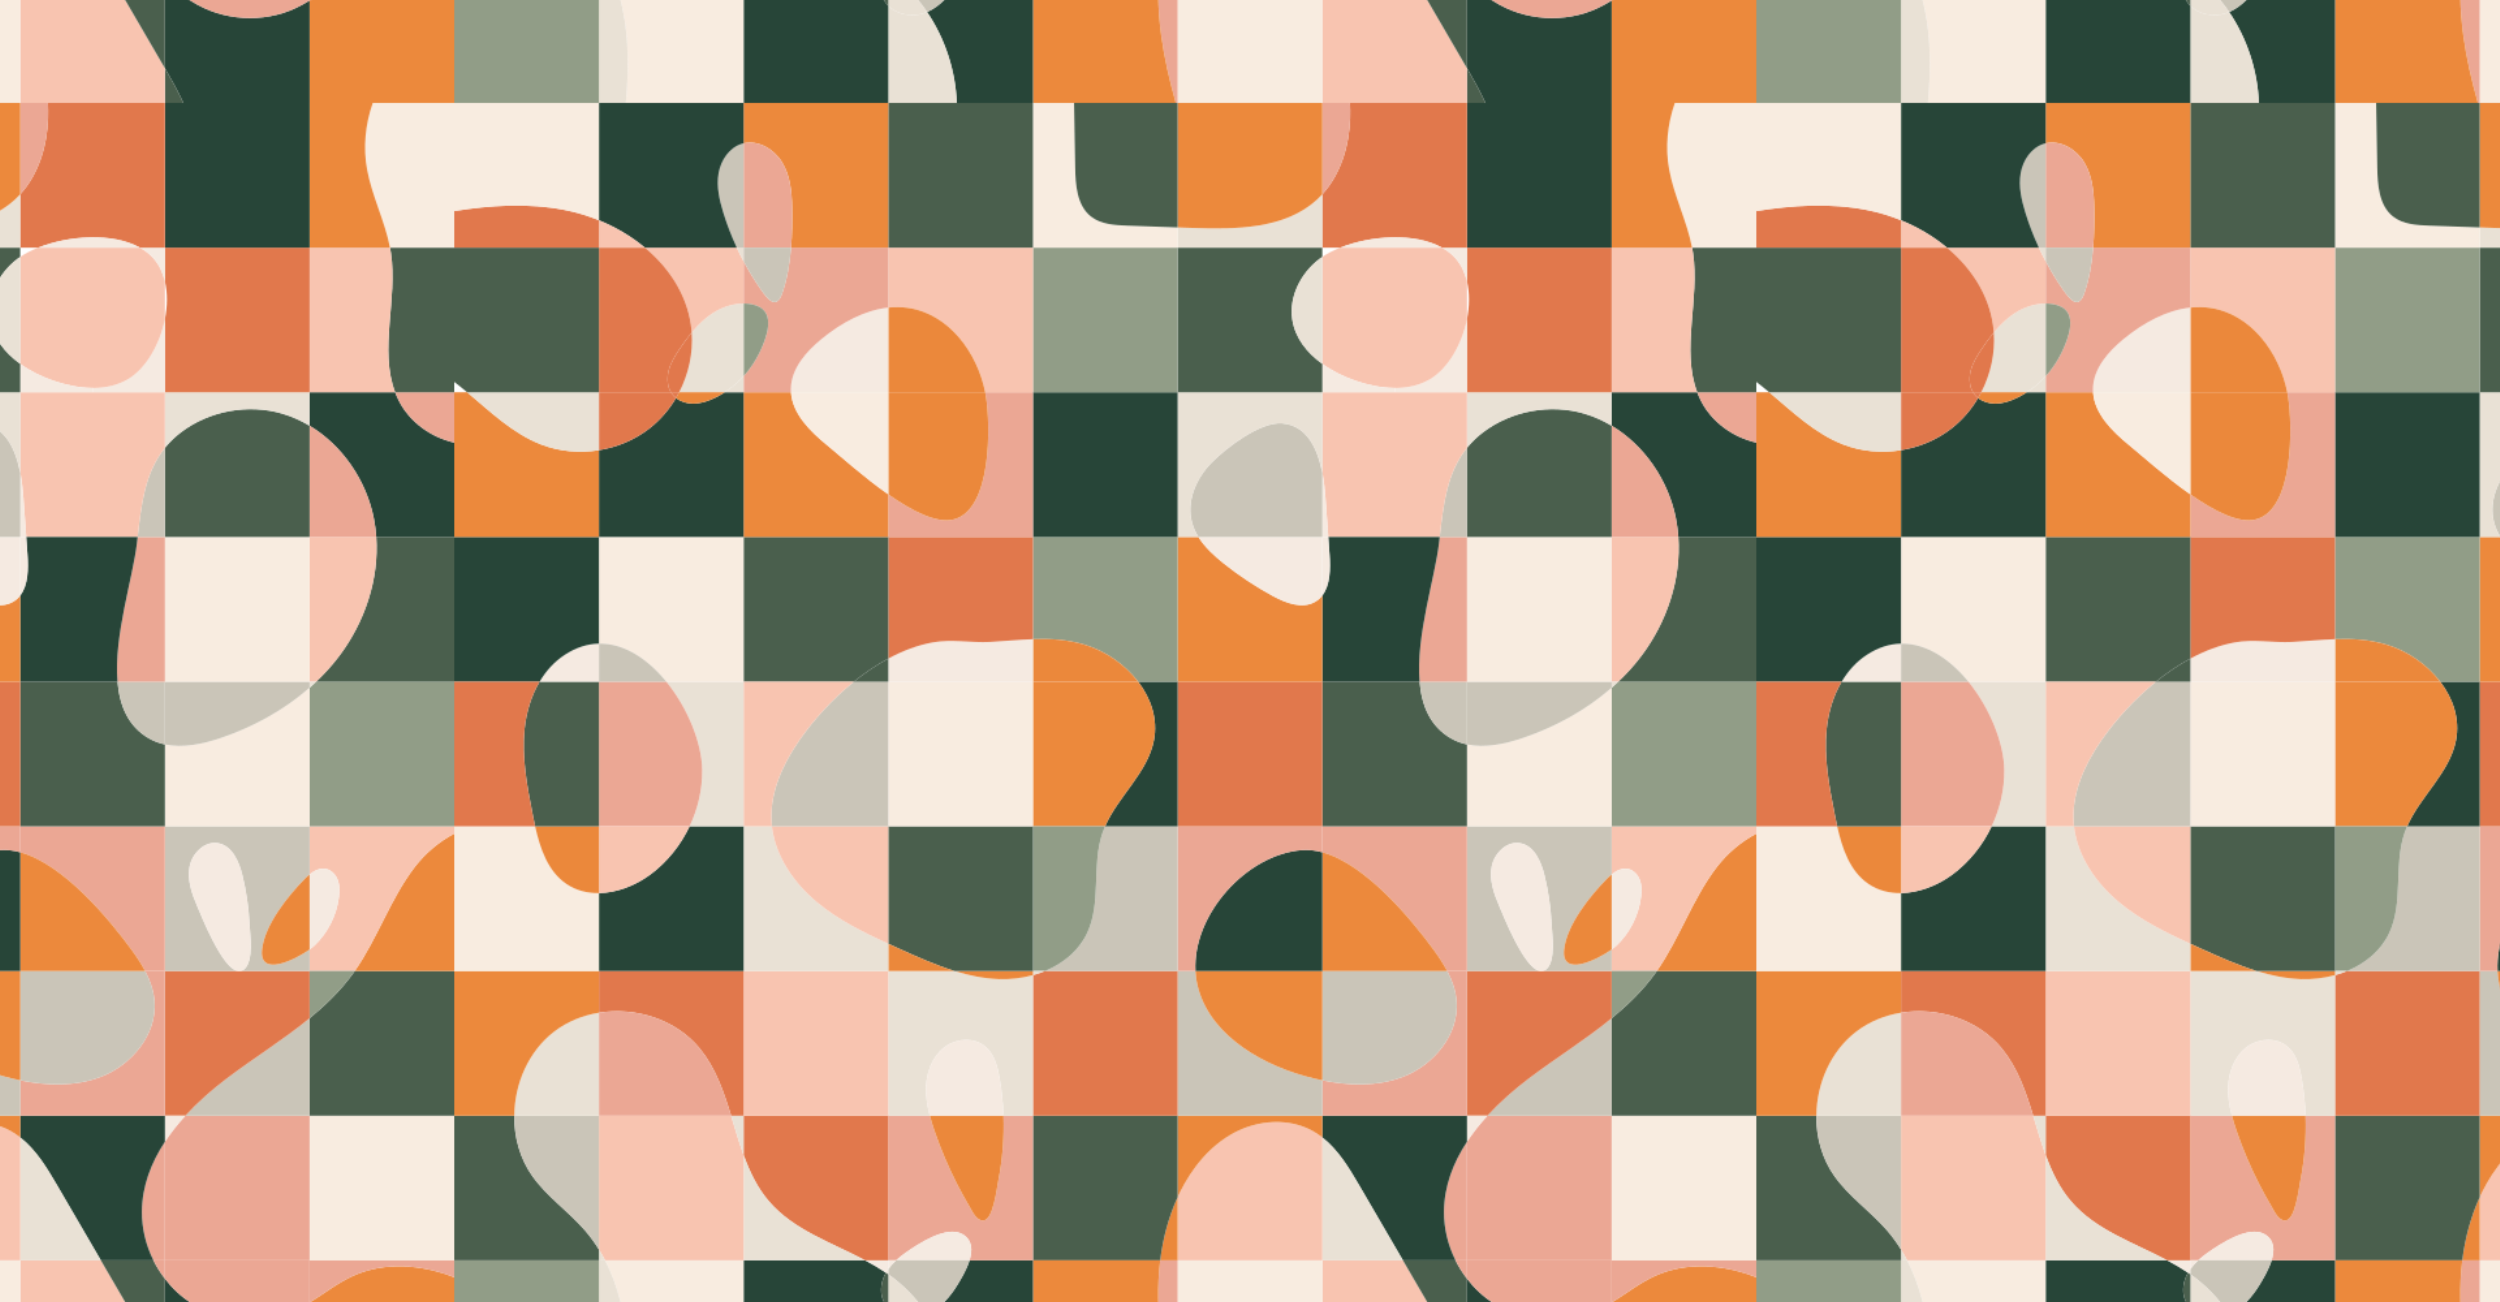 <?xml version="1.0" encoding="UTF-8"?>
<svg id="Layer_1" data-name="Layer 1" xmlns="http://www.w3.org/2000/svg" xmlns:xlink="http://www.w3.org/1999/xlink" viewBox="0 0 1920 1000">
  <defs>
    <style>
      .cls-1 {
        fill: #f5eae1;
      }

      .cls-2 {
        fill: #ec893c;
      }

      .cls-3 {
        fill: #4a5f4d;
      }

      .cls-4 {
        fill: #f8ece0;
      }

      .cls-5 {
        fill: #e9e1d5;
      }

      .cls-6 {
        fill: #f8c4b0;
      }

      .cls-7 {
        fill: #e1784c;
      }

      .cls-8 {
        fill: #eba794;
      }

      .cls-9 {
        fill: none;
      }

      .cls-10 {
        fill: url(#New_Pattern_7);
      }

      .cls-11 {
        fill: #919d87;
      }

      .cls-12 {
        fill: #cac5b8;
      }

      .cls-13 {
        fill: #eb883b;
      }

      .cls-14 {
        fill: #274538;
      }
    </style>
    <pattern id="New_Pattern_7" data-name="New Pattern 7" x="0" y="0" width="1000" height="1000" patternTransform="translate(-1651.13 79.06)" patternUnits="userSpaceOnUse" viewBox="0 0 1000 1000">
      <g>
        <rect class="cls-9" width="1000" height="1000"/>
        <g>
          <path class="cls-2" d="M1000,901.9v98.1h-111.11v-78.69c11.14-6.86,21.5-15.11,33.41-20.52,24.3-11.03,52.59-8.77,77.7,1.11Z"/>
          <path class="cls-8" d="M1000,888.89v13.01c-25.11-9.88-53.4-12.14-77.7-1.11-11.91,5.41-22.27,13.66-33.41,20.52v-32.42h111.11Z"/>
          <rect class="cls-4" x="888.89" y="777.78" width="111.11" height="111.11"/>
          <path class="cls-3" d="M1000,666.67v111.11h-111.11v-74.83c12.23-10.02,23.53-20.97,32.9-33.77,.61-.83,1.18-1.67,1.76-2.51h76.45Z"/>
          <path class="cls-2" d="M1000,561.17v105.5h-76.45c17.58-25.11,27.3-55.26,45.93-79.65,7.97-10.43,18.7-19.67,30.52-25.85Z"/>
          <path class="cls-6" d="M1000,555.55v5.62c-11.82,6.18-22.55,15.42-30.52,25.85-18.63,24.39-28.35,54.54-45.93,79.65h-34.66v-16.51c1.48-1.06,2.7-2.04,3.54-2.83,10.43-9.86,17.29-23.44,19.04-37.69,.52-4.31,.59-8.77-.92-12.82-1.5-4.07-4.8-7.65-9.03-8.55-4.54-.95-8.89,1.26-12.63,4.28v-37h111.11Z"/>
          <path class="cls-11" d="M1000,444.45v111.1h-111.11v-106.45c1.74-1.52,3.43-3.07,5.11-4.65h106Z"/>
          <path class="cls-3" d="M1000,333.34v111.11h-106c6.37-6.07,12.31-12.61,17.63-19.67,19.66-26.03,30.76-59.07,28.48-91.44h59.89Z"/>
          <path class="cls-14" d="M1000,260.86v72.48h-59.89c-.33-4.78-.95-9.54-1.88-14.26-5.77-29.15-24.08-56.01-49.34-71.17v-25.69h65.7c.85,2.23,1.82,4.44,2.93,6.62,8.36,16.35,24.63,28.01,42.48,32.02Z"/>
          <path class="cls-8" d="M1000,222.22v38.64c-17.85-4.01-34.12-15.67-42.48-32.02-1.11-2.18-2.08-4.39-2.93-6.62h45.41Z"/>
          <path class="cls-3" d="M1000,111.12v111.1h-45.41c-12.48-32.87,2.13-71.63-3.27-107.2-.2-1.31-.43-2.61-.67-3.9h49.35Z"/>
          <path class="cls-4" d="M1000,0V111.12h-49.35c-3.92-20.38-13.75-39.37-17.56-59.8-3.22-17.21-1.39-34.88,4.34-51.32h62.57Z"/>
          <path class="cls-6" d="M954.59,222.22h-65.7V111.12h61.76c.24,1.29,.47,2.59,.67,3.9,5.4,35.57-9.21,74.33,3.27,107.2Z"/>
          <path class="cls-2" d="M950.65,111.12h-61.76V0h48.54c-5.73,16.44-7.56,34.11-4.34,51.32,3.81,20.43,13.64,39.42,17.56,59.8Z"/>
          <path class="cls-6" d="M940.11,333.34c2.28,32.37-8.82,65.41-28.48,91.44-5.32,7.06-11.26,13.6-17.63,19.67h-5.11v-111.11h51.22Z"/>
          <path class="cls-8" d="M940.11,333.34h-51.22v-85.43c25.26,15.16,43.57,42.02,49.34,71.17,.93,4.72,1.55,9.48,1.88,14.26Z"/>
          <path class="cls-11" d="M888.89,666.67h34.66c-.58,.84-1.15,1.68-1.76,2.51-9.37,12.8-20.67,23.75-32.9,33.77v-36.28Z"/>
          <path class="cls-1" d="M910.55,596.82c1.51,4.05,1.44,8.51,.92,12.82-1.75,14.25-8.61,27.83-19.04,37.69-.84,.79-2.06,1.77-3.54,2.83v-57.61c3.74-3.02,8.09-5.23,12.63-4.28,4.23,.9,7.53,4.48,9.03,8.55Z"/>
          <path class="cls-5" d="M888.89,444.45h5.11c-1.68,1.58-3.37,3.13-5.11,4.65v-4.65Z"/>
          <path class="cls-14" d="M888.89,921.31v78.69h-96.94c-4.15-9.13-9.12-17.96-14.16-26.66v-70.33c5.7,7.42,12.64,13.89,20.55,18.96,23.53,15.04,54.87,17.03,80.13,5.08,3.58-1.7,7.03-3.65,10.42-5.74Z"/>
          <path class="cls-8" d="M888.89,888.89v32.42c-3.39,2.09-6.84,4.04-10.42,5.74-25.26,11.95-56.6,9.96-80.13-5.08-7.91-5.07-14.85-11.54-20.55-18.96v-14.12h111.1Z"/>
          <path class="cls-8" d="M888.89,777.78v111.11h-111.1v-91.09c4.59-7.02,9.92-13.69,15.71-20.02h95.39Z"/>
          <path class="cls-12" d="M888.89,702.95v74.83h-95.39c9.68-10.59,20.68-20.19,31.93-28.68,20.78-15.71,43.39-29.69,63.46-46.15Z"/>
          <path class="cls-7" d="M888.89,666.67v36.28c-20.07,16.46-42.68,30.44-63.46,46.15-11.25,8.49-22.25,18.09-31.93,28.68h-15.71v-111.11h55.51c1.05,.28,2.08,.29,3.06,0h52.53Z"/>
          <path class="cls-12" d="M888.89,650.16v16.51h-52.53c.95-.28,1.86-.83,2.75-1.71,6.95-7.01,4.07-25.72,3.63-34.66-.63-12.57-2.46-25.07-5.48-37.29-2.59-10.51-7.82-22.45-18.45-24.47-10.34-1.97-20.07,7.58-22.05,17.91-1.98,10.34,1.72,20.86,5.87,30.53,3.37,7.88,18.6,46.44,30.67,49.69h-55.51v-111.12h111.1v37c-1.3,1.04-2.53,2.19-3.68,3.34-12.93,13.05-30.71,35.22-32.84,54.29-2.38,21.45,25.1,8.12,36.52-.02Z"/>
          <path class="cls-13" d="M888.89,592.55v57.61c-11.42,8.14-38.9,21.47-36.52,.02,2.13-19.07,19.91-41.24,32.84-54.29,1.15-1.15,2.38-2.3,3.68-3.34Z"/>
          <path class="cls-4" d="M888.89,449.1v106.45h-111.1v-62.9c13.79,2.96,29.14-.28,42.86-4.93,24.89-8.45,48.54-21.35,68.24-38.62Z"/>
          <path class="cls-12" d="M888.89,444.45v4.65c-19.7,17.27-43.35,30.17-68.24,38.62-13.72,4.65-29.07,7.89-42.86,4.93v-48.2h111.1Z"/>
          <rect class="cls-4" x="777.79" y="333.34" width="111.1" height="111.11"/>
          <path class="cls-3" d="M888.89,247.91v85.43h-111.1v-68.47c3.42-4.23,7.47-8.22,12.3-11.9,21.67-16.52,51.72-22.09,77.84-14.34,7.4,2.19,14.41,5.34,20.96,9.28Z"/>
          <path class="cls-5" d="M888.89,222.22v25.69c-6.55-3.94-13.56-7.09-20.96-9.28-26.12-7.75-56.17-2.18-77.84,14.34-4.83,3.68-8.88,7.67-12.3,11.9v-42.65h111.1Z"/>
          <path class="cls-7" d="M888.89,111.12v111.1h-111.1v-56.16c1.97-9.92,2.12-20.03,0-29.03v-25.91h111.1Z"/>
          <rect class="cls-14" x="777.79" y="0" width="111.1" height="111.12"/>
          <path class="cls-1" d="M842.74,630.3c.44,8.94,3.32,27.65-3.63,34.66-.89,.88-1.8,1.43-2.75,1.71h-3.06c-12.07-3.25-27.3-41.81-30.67-49.69-4.15-9.67-7.85-20.19-5.87-30.53,1.98-10.33,11.71-19.88,22.05-17.91,10.63,2.02,15.86,13.96,18.45,24.47,3.02,12.22,4.85,24.72,5.48,37.29Z"/>
          <path class="cls-1" d="M777.79,777.78h15.71c-5.79,6.33-11.12,13-15.71,20.02v-20.02Z"/>
          <path class="cls-3" d="M791.95,1000h-14.16v-26.66c5.04,8.7,10.01,17.53,14.16,26.66Z"/>
          <path class="cls-6" d="M777.79,973.34v26.66h-111.12v-111.11h61.91c15.71,26.97,31.42,53.92,47.13,80.89,.68,1.18,1.38,2.37,2.08,3.56Z"/>
          <path class="cls-3" d="M777.79,903.01v70.33c-.7-1.19-1.4-2.38-2.08-3.56-15.71-26.97-31.42-53.92-47.13-80.89h40.37c2.48,4.97,5.44,9.7,8.84,14.12Z"/>
          <path class="cls-8" d="M777.79,888.89v14.12c-3.4-4.42-6.36-9.15-8.84-14.12h8.84Z"/>
          <path class="cls-8" d="M777.79,797.8v91.09h-8.84c-5.79-11.62-8.96-24.55-8.84-37.54,.17-19.43,7.04-37.37,17.68-53.55Z"/>
          <path class="cls-14" d="M777.79,777.78v20.02c-10.64,16.18-17.51,34.12-17.68,53.55-.12,12.99,3.05,25.92,8.84,37.54h-40.37c-11.09-19.02-22.16-38.03-33.24-57.05-7.94-13.63-16.42-27.77-28.67-37.37v-16.69h111.12Z"/>
          <path class="cls-8" d="M777.79,666.67v111.11h-111.12v-27.17c20.6,4.23,42.08,4.84,61.59-2.55,23.92-9.05,43.61-32.72,41.52-58.22-.67-8.17-3.41-15.88-7.22-23.17h15.23Z"/>
          <path class="cls-8" d="M777.79,555.55v111.12h-15.23c-2.95-5.64-6.53-11.02-10.27-16.14-17.04-23.27-52.1-65.83-85.62-75.04v-19.94h111.12Z"/>
          <path class="cls-3" d="M777.79,492.65v62.9h-111.12v-111.1h74.72c1.59,18.53,8.17,34.39,24.13,43.58,3.88,2.23,8,3.72,12.27,4.62Z"/>
          <path class="cls-12" d="M777.79,444.45v48.2c-4.27-.9-8.39-2.39-12.27-4.62-15.96-9.19-22.54-25.05-24.13-43.58h36.4Z"/>
          <path class="cls-8" d="M777.79,333.34v111.11h-36.4c-3.01-34.98,11.79-79.46,14.91-106.45,.17-1.55,.35-3.11,.52-4.66h20.97Z"/>
          <path class="cls-12" d="M777.79,264.87v68.47h-20.97c2.83-25.06,5.49-49.34,20.97-68.47Z"/>
          <path class="cls-6" d="M777.79,222.22v42.65c-15.48,19.13-18.14,43.41-20.97,68.47h-85.56c-.74-10.09-1.46-20.17-2.18-30.25-.4-5.62-1.09-12.29-2.41-19.07v-61.8h111.12Z"/>
          <path class="cls-1" d="M777.79,166.06v56.16h-55.26v-3.33c9.24,0,18.3-1.84,26.35-6.42,14.06-7.99,24.99-26.82,28.91-46.41Z"/>
          <path class="cls-6" d="M777.79,137.03v29.03c-3.92,19.59-14.85,38.42-28.91,46.41-8.05,4.58-17.11,6.42-26.35,6.42-10.17,0-20.59-2.22-30.21-5.51-8.94-3.03-17.88-7.38-25.65-12.98V118.22c3.92-2.66,8.6-5.04,13.79-7.1h78.12c4,2.23,7.56,4.97,10.47,8.29,4.32,4.89,7.14,10.96,8.74,17.62Z"/>
          <path class="cls-1" d="M777.79,111.12v25.91c-1.6-6.66-4.42-12.73-8.74-17.62-2.91-3.32-6.47-6.06-10.47-8.29h19.21Z"/>
          <path class="cls-7" d="M777.79,0V111.12h-19.21c-21.02-11.74-54.72-9.3-78.12,0h-13.79v-41c14.23-15.52,20.71-37.32,21.38-58.52,.12-3.87,.05-7.73-.13-11.6h89.87Z"/>
          <path class="cls-12" d="M769.78,689.84c2.09,25.5-17.6,49.17-41.52,58.22-19.51,7.39-40.99,6.78-61.59,2.55v-83.94h95.89c3.81,7.29,6.55,15,7.22,23.17Z"/>
          <path class="cls-2" d="M762.56,666.67h-95.89v-91.18c33.52,9.21,68.58,51.77,85.62,75.04,3.74,5.12,7.32,10.5,10.27,16.14Z"/>
          <path class="cls-1" d="M758.58,111.12h-78.12c23.4-9.3,57.1-11.74,78.12,0Z"/>
          <path class="cls-14" d="M756.82,333.34c-.17,1.55-.35,3.11-.52,4.66-3.12,26.99-17.92,71.47-14.91,106.45h-74.72v-66.19c6.15-7.99,6.32-20.63,5.55-31.38-.32-4.51-.64-9.03-.96-13.54h85.56Z"/>
          <path class="cls-5" d="M728.58,888.89h-61.91v-94.42c12.25,9.6,20.73,23.74,28.67,37.37,11.08,19.02,22.15,38.03,33.24,57.05Z"/>
          <path class="cls-1" d="M722.53,218.89v3.33h-55.86v-21.82c7.77,5.6,16.71,9.95,25.65,12.98,9.62,3.29,20.04,5.51,30.21,5.51Z"/>
          <path class="cls-8" d="M687.92,0c.18,3.87,.25,7.73,.13,11.6-.67,21.2-7.15,43-21.38,58.52V0h21.25Z"/>
          <path class="cls-1" d="M672.22,346.88c.77,10.75,.6,23.39-5.55,31.38v-44.92h4.59c.32,4.51,.64,9.03,.96,13.54Z"/>
          <path class="cls-1" d="M671.26,333.34h-4.59v-49.32c1.32,6.78,2.01,13.45,2.41,19.07,.72,10.08,1.44,20.16,2.18,30.25Z"/>
          <rect class="cls-4" x="555.55" y="888.89" width="111.12" height="111.11"/>
          <path class="cls-6" d="M666.67,794.47v94.42h-111.12v-48.49c.55-1.19,1.11-2.39,1.7-3.58,9.3-18.91,23.24-36.13,41.85-46,18.62-9.88,42.26-11.47,60.59-1.07,2.47,1.41,4.77,3,6.98,4.72Z"/>
          <path class="cls-13" d="M666.67,777.78v16.69c-2.21-1.72-4.51-3.31-6.98-4.72-18.33-10.4-41.97-8.81-60.59,1.07-18.61,9.87-32.55,27.09-41.85,46-.59,1.19-1.15,2.39-1.7,3.58v-62.62h111.12Z"/>
          <path class="cls-12" d="M666.67,750.61v27.17h-111.12v-111.11h13.7c.13,2.46,.38,4.92,.81,7.35,6.74,38.29,45.33,62.67,82.76,73.21,4.54,1.28,9.17,2.42,13.85,3.38Z"/>
          <path class="cls-2" d="M666.67,666.67v83.94c-4.68-.96-9.31-2.1-13.85-3.38-37.43-10.54-76.02-34.92-82.76-73.21-.43-2.43-.68-4.89-.81-7.35h97.42Z"/>
          <path class="cls-14" d="M666.67,575.49v91.18h-97.42c-2.37-43.12,39.05-89.63,81.95-92.86,5.07-.38,10.25,.25,15.47,1.68Z"/>
          <path class="cls-8" d="M666.67,555.55v19.94c-5.22-1.43-10.4-2.06-15.47-1.68-42.9,3.23-84.32,49.74-81.95,92.86h-13.7v-111.12h111.12Z"/>
          <rect class="cls-7" x="555.55" y="444.45" width="111.12" height="111.1"/>
          <path class="cls-2" d="M666.67,378.26v66.19h-111.12v-111.11h15.96c4.88,7.82,12.06,14.41,19.34,20.24,11.86,9.48,24.57,17.9,37.91,25.14,10.03,5.41,22.51,10.13,32.37,4.42,2.25-1.29,4.06-2.95,5.54-4.88Z"/>
          <path class="cls-1" d="M666.67,333.34v44.92c-1.48,1.93-3.29,3.59-5.54,4.88-9.86,5.71-22.34,.99-32.37-4.42-13.34-7.24-26.05-15.66-37.91-25.14-7.28-5.83-14.46-12.42-19.34-20.24h95.16Z"/>
          <path class="cls-12" d="M666.67,284.02v49.32h-95.16c-2.16-3.44-3.87-7.13-4.94-11.1-4.42-16.4,3.26-34.15,15.25-46.19,11.13-11.19,37.13-31.38,54.11-29.96,19.29,1.59,27.26,20.11,30.74,37.93Z"/>
          <path class="cls-5" d="M666.67,222.22v61.8c-3.48-17.82-11.45-36.34-30.74-37.93-16.98-1.42-42.98,18.77-54.11,29.96-11.99,12.04-19.67,29.79-15.25,46.19,1.07,3.97,2.78,7.66,4.94,11.1h-15.96v-111.12h111.12Z"/>
          <path class="cls-3" d="M666.67,200.4v21.82h-111.12V111.12h111.12v7.1c-.76,.51-1.51,1.04-2.21,1.58-14.21,10.8-23.54,28.9-20.84,46.55,2.15,14.16,11.24,25.56,23.05,34.05Z"/>
          <path class="cls-5" d="M666.67,118.22v82.18c-11.81-8.49-20.9-19.89-23.05-34.05-2.7-17.65,6.63-35.75,20.84-46.55,.7-.54,1.45-1.07,2.21-1.58Z"/>
          <path class="cls-5" d="M666.67,70.12v41h-111.12v-15.51c3.55,.12,7.09,.25,10.63,.37,33.87,1.2,71.55,1.08,96.52-21.83,1.39-1.29,2.7-2.64,3.97-4.03Z"/>
          <path class="cls-2" d="M666.67,0V70.12c-1.27,1.39-2.58,2.74-3.97,4.03-24.97,22.91-62.65,23.03-96.52,21.83-3.54-.12-7.08-.25-10.63-.37V0h111.12Z"/>
          <path class="cls-8" d="M555.55,888.89v111.11h-1.39c-4.82-17.03-8.82-34.26-11.2-51.8-2.66-19.57-3.21-39.7-.78-59.31h13.37Z"/>
          <path class="cls-13" d="M555.55,840.4v48.49h-13.37c2.09-16.76,6.35-33.15,13.37-48.49Z"/>
          <path class="cls-3" d="M555.55,777.78v62.62c-7.02,15.34-11.28,31.73-13.37,48.49h-97.73v-111.11h111.1Z"/>
          <path class="cls-7" d="M555.55,666.67v111.11h-111.1v-107.94c3.16-.88,6.26-1.93,9.25-3.17h101.85Z"/>
          <path class="cls-12" d="M555.55,555.55v111.12h-101.85c13.99-5.76,25.93-15.49,32.34-29.1,11.08-23.54,3.37-52.09,11.72-76.74,.62-1.79,1.31-3.54,2.08-5.28h55.71Z"/>
          <path class="cls-14" d="M555.55,444.45v111.1h-55.71c10.18-23.28,32.68-41.1,37.5-66.14,3.1-16.14-2.18-31.95-12.15-44.96h30.36Z"/>
          <path class="cls-11" d="M555.55,333.34v111.11h-30.36c-10.08-13.16-24.97-23.47-40.85-28.32-13.49-4.13-26.64-4.77-39.89-4.31v-78.48h111.1Z"/>
          <rect class="cls-14" x="444.45" y="222.22" width="111.1" height="111.12"/>
          <rect class="cls-11" x="444.45" y="111.12" width="111.1" height="111.1"/>
          <path class="cls-4" d="M555.55,95.61v15.51h-111.1V0h31.57c.3,16.52,.58,33.03,.86,49.53,.24,13.61,1.35,29.11,11.99,37.6,7.7,6.14,18.29,6.75,28.15,7.1,12.85,.45,25.68,.92,38.53,1.38Z"/>
          <path class="cls-3" d="M555.55,0V95.61c-12.85-.46-25.68-.93-38.53-1.38-9.86-.35-20.45-.96-28.15-7.1-10.64-8.49-11.75-23.99-11.99-37.6-.28-16.5-.56-33.01-.86-49.53h79.53Z"/>
          <path class="cls-2" d="M554.16,1000h-109.71v-111.11h97.73c-2.43,19.61-1.88,39.74,.78,59.31,2.38,17.54,6.38,34.77,11.2,51.8Z"/>
          <path class="cls-2" d="M525.19,444.45c9.97,13.01,15.25,28.82,12.15,44.96-4.82,25.04-27.32,42.86-37.5,66.14h-55.39v-111.1h80.74Z"/>
          <path class="cls-13" d="M525.19,444.45h-80.74v-32.63c13.25-.46,26.4,.18,39.89,4.31,15.88,4.85,30.77,15.16,40.85,28.32Z"/>
          <path class="cls-11" d="M444.45,555.55h55.39c-.77,1.74-1.46,3.49-2.08,5.28-8.35,24.65-.64,53.2-11.72,76.74-6.41,13.61-18.35,23.34-32.34,29.1h-9.25v-111.12Z"/>
          <path class="cls-5" d="M444.45,666.67h9.25c-2.99,1.24-6.09,2.29-9.25,3.17v-3.17Z"/>
          <path class="cls-14" d="M444.45,888.89v111.11h-58.5c-.96-24.75-8.94-49.36-22.84-69.84,10.18-4.34,17.91-13.42,23.68-23.01,2.75-4.54,6.84-11.39,8.95-18.26h48.71Z"/>
          <path class="cls-8" d="M444.45,777.78v111.11h-48.71c2.43-7.85,2.26-15.73-5.51-20.15-12.17-6.93-34.16,7.62-43.82,14.46-2.46,1.76-4.85,3.64-7.07,5.69h-6v-111.11h31.89c1.05,3.98,2.31,7.92,3.63,11.8,4.8,13.97,10.61,27.6,17.32,40.75,2.94,5.74,6.04,11.38,9.33,16.93,2.2,3.72,5.24,10.91,10.53,11.05,7.82,.2,10.6-24.5,11.8-30.64,3.23-16.4,4.55-33.18,3.95-49.89h22.66Z"/>
          <path class="cls-5" d="M444.45,669.84v107.94h-22.66c-.35-9.65-1.34-19.28-2.98-28.8-1.58-9.06-4.14-18.7-11.26-24.53-8.85-7.25-22.77-5.93-31.68,1.25-8.92,7.18-13.18,18.95-13.53,30.38-.22,7.34,1,14.59,2.89,21.7h-31.89v-111.11h50.87c11.13,3.44,22.49,5.8,34.15,6.23,8.68,.31,17.6-.72,26.09-3.06Z"/>
          <path class="cls-13" d="M444.45,666.67v3.17c-8.49,2.34-17.41,3.37-26.09,3.06-11.66-.43-23.02-2.79-34.15-6.23h60.24Z"/>
          <path class="cls-3" d="M444.45,555.55v111.12h-60.24c-14.58-4.51-28.77-10.87-42.69-17.18-2.73-1.23-5.46-2.48-8.18-3.72v-90.22h111.11Z"/>
          <rect class="cls-4" x="333.34" y="444.45" width="111.11" height="111.1"/>
          <path class="cls-1" d="M444.45,411.82v32.63h-111.11v-17.73c11.03-5.95,22.53-10.32,34.15-12.43,14.45-2.64,29.39,.42,44-.35,11.21-.6,22.12-1.73,32.96-2.12Z"/>
          <path class="cls-7" d="M444.45,333.34v78.48c-10.84,.39-21.75,1.52-32.96,2.12-14.61,.77-29.55-2.29-44,.35-11.62,2.11-23.12,6.48-34.15,12.43v-93.38h111.11Z"/>
          <path class="cls-8" d="M444.45,222.22v111.12h-111.11v-32.72c18.3,12.81,37.36,22.69,50.38,19.21,29.35-7.81,28.05-72.19,24.7-93.91-.2-1.23-.43-2.46-.67-3.7h36.7Z"/>
          <path class="cls-6" d="M444.45,111.12v111.1h-36.7c-6.06-30.7-28.07-60.16-58.86-64.76-5.2-.79-10.41-.83-15.55-.28v-46.06h111.11Z"/>
          <rect class="cls-3" x="333.34" y="0" width="111.11" height="111.12"/>
          <path class="cls-13" d="M421.79,777.78c.6,16.71-.72,33.49-3.95,49.89-1.2,6.14-3.98,30.84-11.8,30.64-5.29-.14-8.33-7.33-10.53-11.05-3.29-5.55-6.39-11.19-9.33-16.93-6.71-13.15-12.52-26.78-17.32-40.75-1.32-3.88-2.58-7.82-3.63-11.8h56.56Z"/>
          <path class="cls-1" d="M421.79,777.78h-56.56c-1.89-7.11-3.11-14.36-2.89-21.7,.35-11.43,4.61-23.2,13.53-30.38,8.91-7.18,22.83-8.5,31.68-1.25,7.12,5.83,9.68,15.47,11.26,24.53,1.64,9.52,2.63,19.15,2.98,28.8Z"/>
          <path class="cls-13" d="M408.42,225.92c3.35,21.72,4.65,86.1-24.7,93.91-13.02,3.48-32.08-6.4-50.38-19.21v-78.4h74.41c.24,1.24,.47,2.47,.67,3.7Z"/>
          <path class="cls-13" d="M407.75,222.22h-74.41v-65.04c5.14-.55,10.35-.51,15.55,.28,30.79,4.6,52.8,34.06,58.86,64.76Z"/>
          <path class="cls-1" d="M390.23,868.74c7.77,4.42,7.94,12.3,5.51,20.15h-56.4c2.22-2.05,4.61-3.93,7.07-5.69,9.66-6.84,31.65-21.39,43.82-14.46Z"/>
          <path class="cls-12" d="M339.34,888.89h56.4c-2.11,6.87-6.2,13.72-8.95,18.26-5.77,9.59-13.5,18.67-23.68,23.01-8.03-11.82-18.02-22.26-29.77-30.54v-3.99c1.73-2.45,3.78-4.68,6-6.74Z"/>
          <path class="cls-5" d="M385.95,1000h-52.61v-74.62c6.49,6.62,17.63,8.85,26.79,5.92,1.02-.33,2.01-.72,2.98-1.14,13.9,20.48,21.88,45.09,22.84,69.84Z"/>
          <path class="cls-13" d="M384.21,666.67h-50.87v-20.9c2.72,1.24,5.45,2.49,8.18,3.72,13.92,6.31,28.11,12.67,42.69,17.18Z"/>
          <path class="cls-5" d="M363.11,930.16c-.97,.42-1.96,.81-2.98,1.14-9.16,2.93-20.3,.7-26.79-5.92v-25.76c11.75,8.28,21.74,18.72,29.77,30.54Z"/>
          <path class="cls-1" d="M333.34,888.89h6c-2.22,2.06-4.27,4.29-6,6.74v-6.74Z"/>
          <path class="cls-14" d="M333.34,925.38v74.62h-111.12v-111.11h93.35c5.49,2.91,10.87,6.03,15.99,9.49t-.02,0c-3.55,6.19-4.94,13.92-2.39,20.58,.95,2.48,2.41,4.6,4.19,6.41Z"/>
          <path class="cls-3" d="M333.34,899.62v25.76c-1.78-1.81-3.24-3.93-4.19-6.41-2.55-6.66-1.16-14.39,2.39-20.58t.02,0c.28,.19,.57,.39,.87,.58,.3,.21,.6,.45,.91,.66Z"/>
          <path class="cls-5" d="M333.34,895.63v3.99c-.31-.21-.61-.45-.91-.66-.3-.19-.59-.39-.87-.58,.53-.95,1.15-1.86,1.78-2.75Z"/>
          <path class="cls-1" d="M333.34,888.89v6.74c-.63,.89-1.25,1.8-1.78,2.75-5.12-3.46-10.5-6.58-15.99-9.49h17.77Z"/>
          <path class="cls-7" d="M333.34,777.78v111.11h-17.77c-25.93-13.74-54.83-23.16-73.79-45.23-8.96-10.41-14.84-22.69-19.56-35.66v-30.22h111.12Z"/>
          <rect class="cls-6" x="222.22" y="666.67" width="111.12" height="111.11"/>
          <path class="cls-5" d="M333.34,645.77v20.9h-111.12v-111.12h21.74c2.6,22.89,16.8,43.46,34.57,58.29,16.3,13.58,35.47,23.06,54.81,31.93Z"/>
          <path class="cls-6" d="M333.34,555.55v90.22c-19.34-8.87-38.51-18.35-54.81-31.93-17.77-14.83-31.97-35.4-34.57-58.29h89.38Z"/>
          <path class="cls-12" d="M333.34,444.45v111.1h-89.38c-.12-1.04-.22-2.08-.29-3.14-1.49-22.53,8.44-44.37,21.31-62.91,10.81-15.58,25.33-31.66,41.93-45.05h26.43Z"/>
          <path class="cls-3" d="M333.34,426.72v17.73h-26.43c8.35-6.72,17.23-12.77,26.43-17.73Z"/>
          <path class="cls-3" d="M333.34,333.34v93.38c-9.2,4.96-18.08,11.01-26.43,17.73h-84.69v-111.11h111.12Z"/>
          <path class="cls-2" d="M333.34,300.62v32.72h-111.12v-111.12h36.41c1.12,16.55,14.66,29.96,27.73,40.64,9.75,7.95,27.95,24.44,46.98,37.76Z"/>
          <path class="cls-4" d="M333.34,222.22v78.4c-19.03-13.32-37.23-29.81-46.98-37.76-13.07-10.68-26.61-24.09-27.73-40.64h74.71Z"/>
          <path class="cls-1" d="M333.34,157.18v65.04h-74.71c-.07-.88-.09-1.78-.08-2.69,.23-15.52,11.67-28.51,23.69-38.35,14.73-12.06,32.52-21.98,51.1-24Z"/>
          <path class="cls-8" d="M333.34,111.12v46.06c-18.58,2.02-36.37,11.94-51.1,24-12.02,9.84-23.46,22.83-23.69,38.35-.01,.91,.01,1.81,.08,2.69h-36.41v-12.36c5-5.5,9.2-11.75,12.41-18.45,5.12-10.68,12.86-30.51-2.73-35.86-3.07-1.06-6.35-1.52-9.68-1.52v-32.47c4.01,7.52,8.45,14.82,13.33,21.8,5.16,7.36,11.8,15.8,16.31,2.88,3.8-10.84,5.81-22.95,6.81-35.12h74.67Z"/>
          <path class="cls-2" d="M333.34,0V111.12h-74.67c.86-10.45,.96-20.94,.8-30.69-.21-12.11-1.45-24.72-7.81-35.03-6.11-9.95-18.18-17.02-29.44-14.39V0h111.12Z"/>
          <path class="cls-5" d="M315.57,888.89h-93.35v-80.89c4.72,12.97,10.6,25.25,19.56,35.66,18.96,22.07,47.86,31.49,73.79,45.23Z"/>
          <path class="cls-6" d="M222.22,444.45h84.69c-16.6,13.39-31.12,29.47-41.93,45.05-12.87,18.54-22.8,40.38-21.31,62.91,.07,1.06,.17,2.1,.29,3.14h-21.74v-111.1Z"/>
          <path class="cls-8" d="M259.47,80.43c.16,9.75,.06,20.24-.8,30.69h-36.45V31.01c11.26-2.63,23.33,4.44,29.44,14.39,6.36,10.31,7.6,22.92,7.81,35.03Z"/>
          <path class="cls-12" d="M222.22,111.12h36.45c-1,12.17-3.01,24.28-6.81,35.12-4.51,12.92-11.15,4.48-16.31-2.88-4.88-6.98-9.32-14.28-13.33-21.8v-10.44Z"/>
          <path class="cls-11" d="M231.9,155.55c15.59,5.35,7.85,25.18,2.73,35.86-3.21,6.7-7.41,12.95-12.41,18.45v-55.83c3.33,0,6.61,.46,9.68,1.52Z"/>
          <path class="cls-4" d="M222.22,888.89v111.11h-90.43c1.43-15.51,2.02-31.06,.96-46.6-1.51-22.3-6.72-44.78-16.94-64.51h106.41Z"/>
          <path class="cls-6" d="M222.22,808v80.89H115.81c-1.47-2.82-3.02-5.61-4.69-8.32v-102.79h101.5c3.1,10.14,6.02,20.38,9.6,30.22Z"/>
          <path class="cls-5" d="M222.22,777.78v30.22c-3.58-9.84-6.5-20.08-9.6-30.22h9.6Z"/>
          <path class="cls-7" d="M222.22,666.67v111.11h-9.6c-5.68-18.54-11.95-36.75-24.04-51.54-18.24-22.35-49.21-32.12-77.46-27.55v-32.02h111.1Z"/>
          <path class="cls-14" d="M222.22,555.55v111.12H111.12v-59.82c13.89-.23,28.35-5.94,39.67-14.41,12.82-9.57,23.08-22.43,29.94-36.89h41.49Z"/>
          <path class="cls-5" d="M222.22,444.45v111.1h-41.49c6.38-13.43,9.84-28.26,9.69-43.15-.21-20.53-10.96-47.6-27.57-67.95h59.37Z"/>
          <path class="cls-4" d="M222.22,333.34v111.11h-59.37c-14.02-17.19-32.21-29.59-51.73-29.2v-81.91h111.1Z"/>
          <path class="cls-14" d="M222.22,222.22v111.12H111.12v-66.66c14.39-2.34,28.19-8.2,39.58-17.32,7.86-6.29,14.48-14.08,19.6-22.74,3.6,2.83,8.33,4.26,12.96,4.32,6,.05,11.84-1.95,17.23-4.59,2.5-1.23,4.91-2.62,7.24-4.13h14.49Z"/>
          <path class="cls-5" d="M222.22,209.86v12.36h-14.49c5.34-3.46,10.21-7.64,14.49-12.36Z"/>
          <path class="cls-5" d="M222.22,154.03v55.83c-4.28,4.72-9.15,8.9-14.49,12.36h-35.01c7.29-14.08,10.8-30.14,9.67-45.94,5.41-6.56,11.58-12.39,18.94-16.53,6.08-3.41,13.59-5.71,20.89-5.72Z"/>
          <path class="cls-6" d="M222.22,121.56v32.47c-7.3,.01-14.81,2.31-20.89,5.72-7.36,4.14-13.53,9.97-18.94,16.53-.15-1.97-.36-3.92-.64-5.86-3.49-23.71-16.93-43.98-35.37-59.3h70.61c.91,1.96,1.85,3.93,2.82,5.87,.78,1.54,1.61,3.05,2.41,4.57Z"/>
          <path class="cls-5" d="M222.22,111.12v10.44c-.8-1.52-1.63-3.03-2.41-4.57-.97-1.94-1.91-3.91-2.82-5.87h5.23Z"/>
          <path class="cls-12" d="M222.22,31.01V111.12h-5.23c-4.06-8.72-7.54-17.72-10.37-26.91-3-9.74-5.33-20.04-3.63-30.09,1.7-10.06,8.23-19.86,17.99-22.8,.41-.14,.83-.22,1.24-.31Z"/>
          <path class="cls-14" d="M222.22,0V31.01c-.41,.09-.83,.17-1.24,.31-9.76,2.94-16.29,12.74-17.99,22.8-1.7,10.05,.63,20.35,3.63,30.09,2.83,9.19,6.31,18.19,10.37,26.91h-70.61c-10.44-8.69-22.49-15.78-35.26-21.01V0h111.1Z"/>
          <path class="cls-8" d="M212.62,777.78H111.12v-79.09c28.25-4.57,59.22,5.2,77.46,27.55,12.09,14.79,18.36,33,24.04,51.54Z"/>
          <path class="cls-13" d="M172.72,222.22h35.01c-2.33,1.51-4.74,2.9-7.24,4.13-5.39,2.64-11.23,4.64-17.23,4.59-4.63-.06-9.36-1.49-12.96-4.32,.86-1.43,1.66-2.9,2.42-4.4Z"/>
          <path class="cls-8" d="M190.42,512.4c.15,14.89-3.31,29.72-9.69,43.15H111.12v-111.1h51.73c16.61,20.35,27.36,47.42,27.57,67.95Z"/>
          <path class="cls-7" d="M182.39,176.28c1.13,15.8-2.38,31.86-9.67,45.94h-6.31c-2.86-4.79-3.18-10.92-1.81-16.41,1.53-6.05,4.88-11.5,8.36-16.7,2.93-4.4,6.03-8.76,9.43-12.83Z"/>
          <path class="cls-7" d="M181.75,170.42c.28,1.94,.49,3.89,.64,5.86-3.4,4.07-6.5,8.43-9.43,12.83-3.48,5.2-6.83,10.65-8.36,16.7-1.37,5.49-1.05,11.62,1.81,16.41h-55.29V111.12h35.26c18.44,15.32,31.88,35.59,35.37,59.3Z"/>
          <path class="cls-6" d="M111.12,555.55h69.61c-6.86,14.46-17.12,27.32-29.94,36.89-11.32,8.47-25.78,14.18-39.67,14.41v-51.3Z"/>
          <path class="cls-7" d="M166.41,222.22h6.31c-.76,1.5-1.56,2.97-2.42,4.4-1.07-.84-2.05-1.79-2.87-2.88-.38-.49-.71-1-1.02-1.52Z"/>
          <path class="cls-7" d="M167.43,223.74c.82,1.09,1.8,2.04,2.87,2.88-5.12,8.66-11.74,16.45-19.6,22.74-11.39,9.12-25.19,14.98-39.58,17.32v-44.46h55.29c.31,.52,.64,1.03,1.02,1.52Z"/>
          <path class="cls-12" d="M162.85,444.45h-51.73v-29.2c19.52-.39,37.71,12.01,51.73,29.2Z"/>
          <path class="cls-6" d="M146.38,111.12h-35.26v-21.01c12.77,5.23,24.82,12.32,35.26,21.01Z"/>
          <path class="cls-5" d="M132.75,953.4c1.06,15.54,.47,31.09-.96,46.6h-20.67v-111.11h4.69c10.22,19.73,15.43,42.21,16.94,64.51Z"/>
          <path class="cls-5" d="M115.81,888.89h-4.69v-8.32c1.67,2.71,3.22,5.5,4.69,8.32Z"/>
          <rect class="cls-11" x="0" y="888.89" width="111.12" height="111.11"/>
          <path class="cls-3" d="M111.12,880.57v8.32H0v-111.11H46.11c-.18,16.53,4.33,33.03,13.97,46.56,11.18,15.69,27.56,26.88,40.19,41.43,4.03,4.65,7.63,9.61,10.85,14.8Z"/>
          <path class="cls-12" d="M111.12,777.78v102.79c-3.22-5.19-6.82-10.15-10.85-14.8-12.63-14.55-29.01-25.74-40.19-41.43-9.64-13.53-14.15-30.03-13.97-46.56H111.12Z"/>
          <path class="cls-5" d="M111.12,698.69v79.09H46.11c.25-24.75,10.99-49.59,30.75-64.67,10.03-7.66,21.89-12.41,34.26-14.42Z"/>
          <path class="cls-2" d="M111.12,666.67v32.02c-12.37,2.01-24.23,6.76-34.26,14.42-19.76,15.08-30.5,39.92-30.75,64.67H0v-111.11H111.12Z"/>
          <path class="cls-4" d="M111.12,606.85v59.82H0v-111.12H62.11c3.85,17.21,9.76,34.53,24,44.24,7.47,5.09,16.13,7.19,25.01,7.06Z"/>
          <path class="cls-13" d="M111.12,555.55v51.3c-8.88,.13-17.54-1.97-25.01-7.06-14.24-9.71-20.15-27.03-24-44.24h49.01Z"/>
          <path class="cls-3" d="M111.12,444.45v111.1H62.11c-.68-2.99-1.29-6-1.87-8.96-4.29-21.8-8.54-44-6.22-66.1,1.33-12.57,5.1-25.22,11.53-36.04h45.57Z"/>
          <path class="cls-1" d="M111.12,415.25v29.2h-45.57c4.88-8.21,11.28-15.36,19.31-20.6,8.85-5.79,17.67-8.43,26.26-8.6Z"/>
          <path class="cls-14" d="M111.12,333.34v81.91c-8.59,.17-17.41,2.81-26.26,8.6-8.03,5.24-14.43,12.39-19.31,20.6H0v-111.11H111.12Z"/>
          <path class="cls-2" d="M111.12,266.68v66.66H0v-111.12H9.94c18.04,15.1,35.11,31.77,56.92,40.15,14.01,5.39,29.44,6.72,44.26,4.31Z"/>
          <path class="cls-5" d="M111.12,222.22v44.46c-14.82,2.41-30.25,1.08-44.26-4.31-21.81-8.38-38.88-25.05-56.92-40.15H111.12Z"/>
          <path class="cls-3" d="M111.12,111.12v111.1H9.94C6.66,219.49,3.37,216.8,0,214.24V111.12H111.12Z"/>
          <path class="cls-7" d="M111.12,90.11v21.01H0v-28.08c28.07-4.51,56.3-6.25,84.08-.98,9.16,1.74,18.27,4.47,27.04,8.05Z"/>
          <path class="cls-4" d="M111.12,0V90.11c-8.77-3.58-17.88-6.31-27.04-8.05C56.3,76.79,28.07,78.53,0,83.04V0H111.12Z"/>
          <path class="cls-7" d="M0,444.45H65.55c-6.43,10.82-10.2,23.47-11.53,36.04-2.32,22.1,1.93,44.3,6.22,66.1,.58,2.96,1.19,5.97,1.87,8.96H0v-111.1Z"/>
        </g>
      </g>
    </pattern>
  </defs>
  <rect class="cls-10" width="1920" height="1000"/>
</svg>